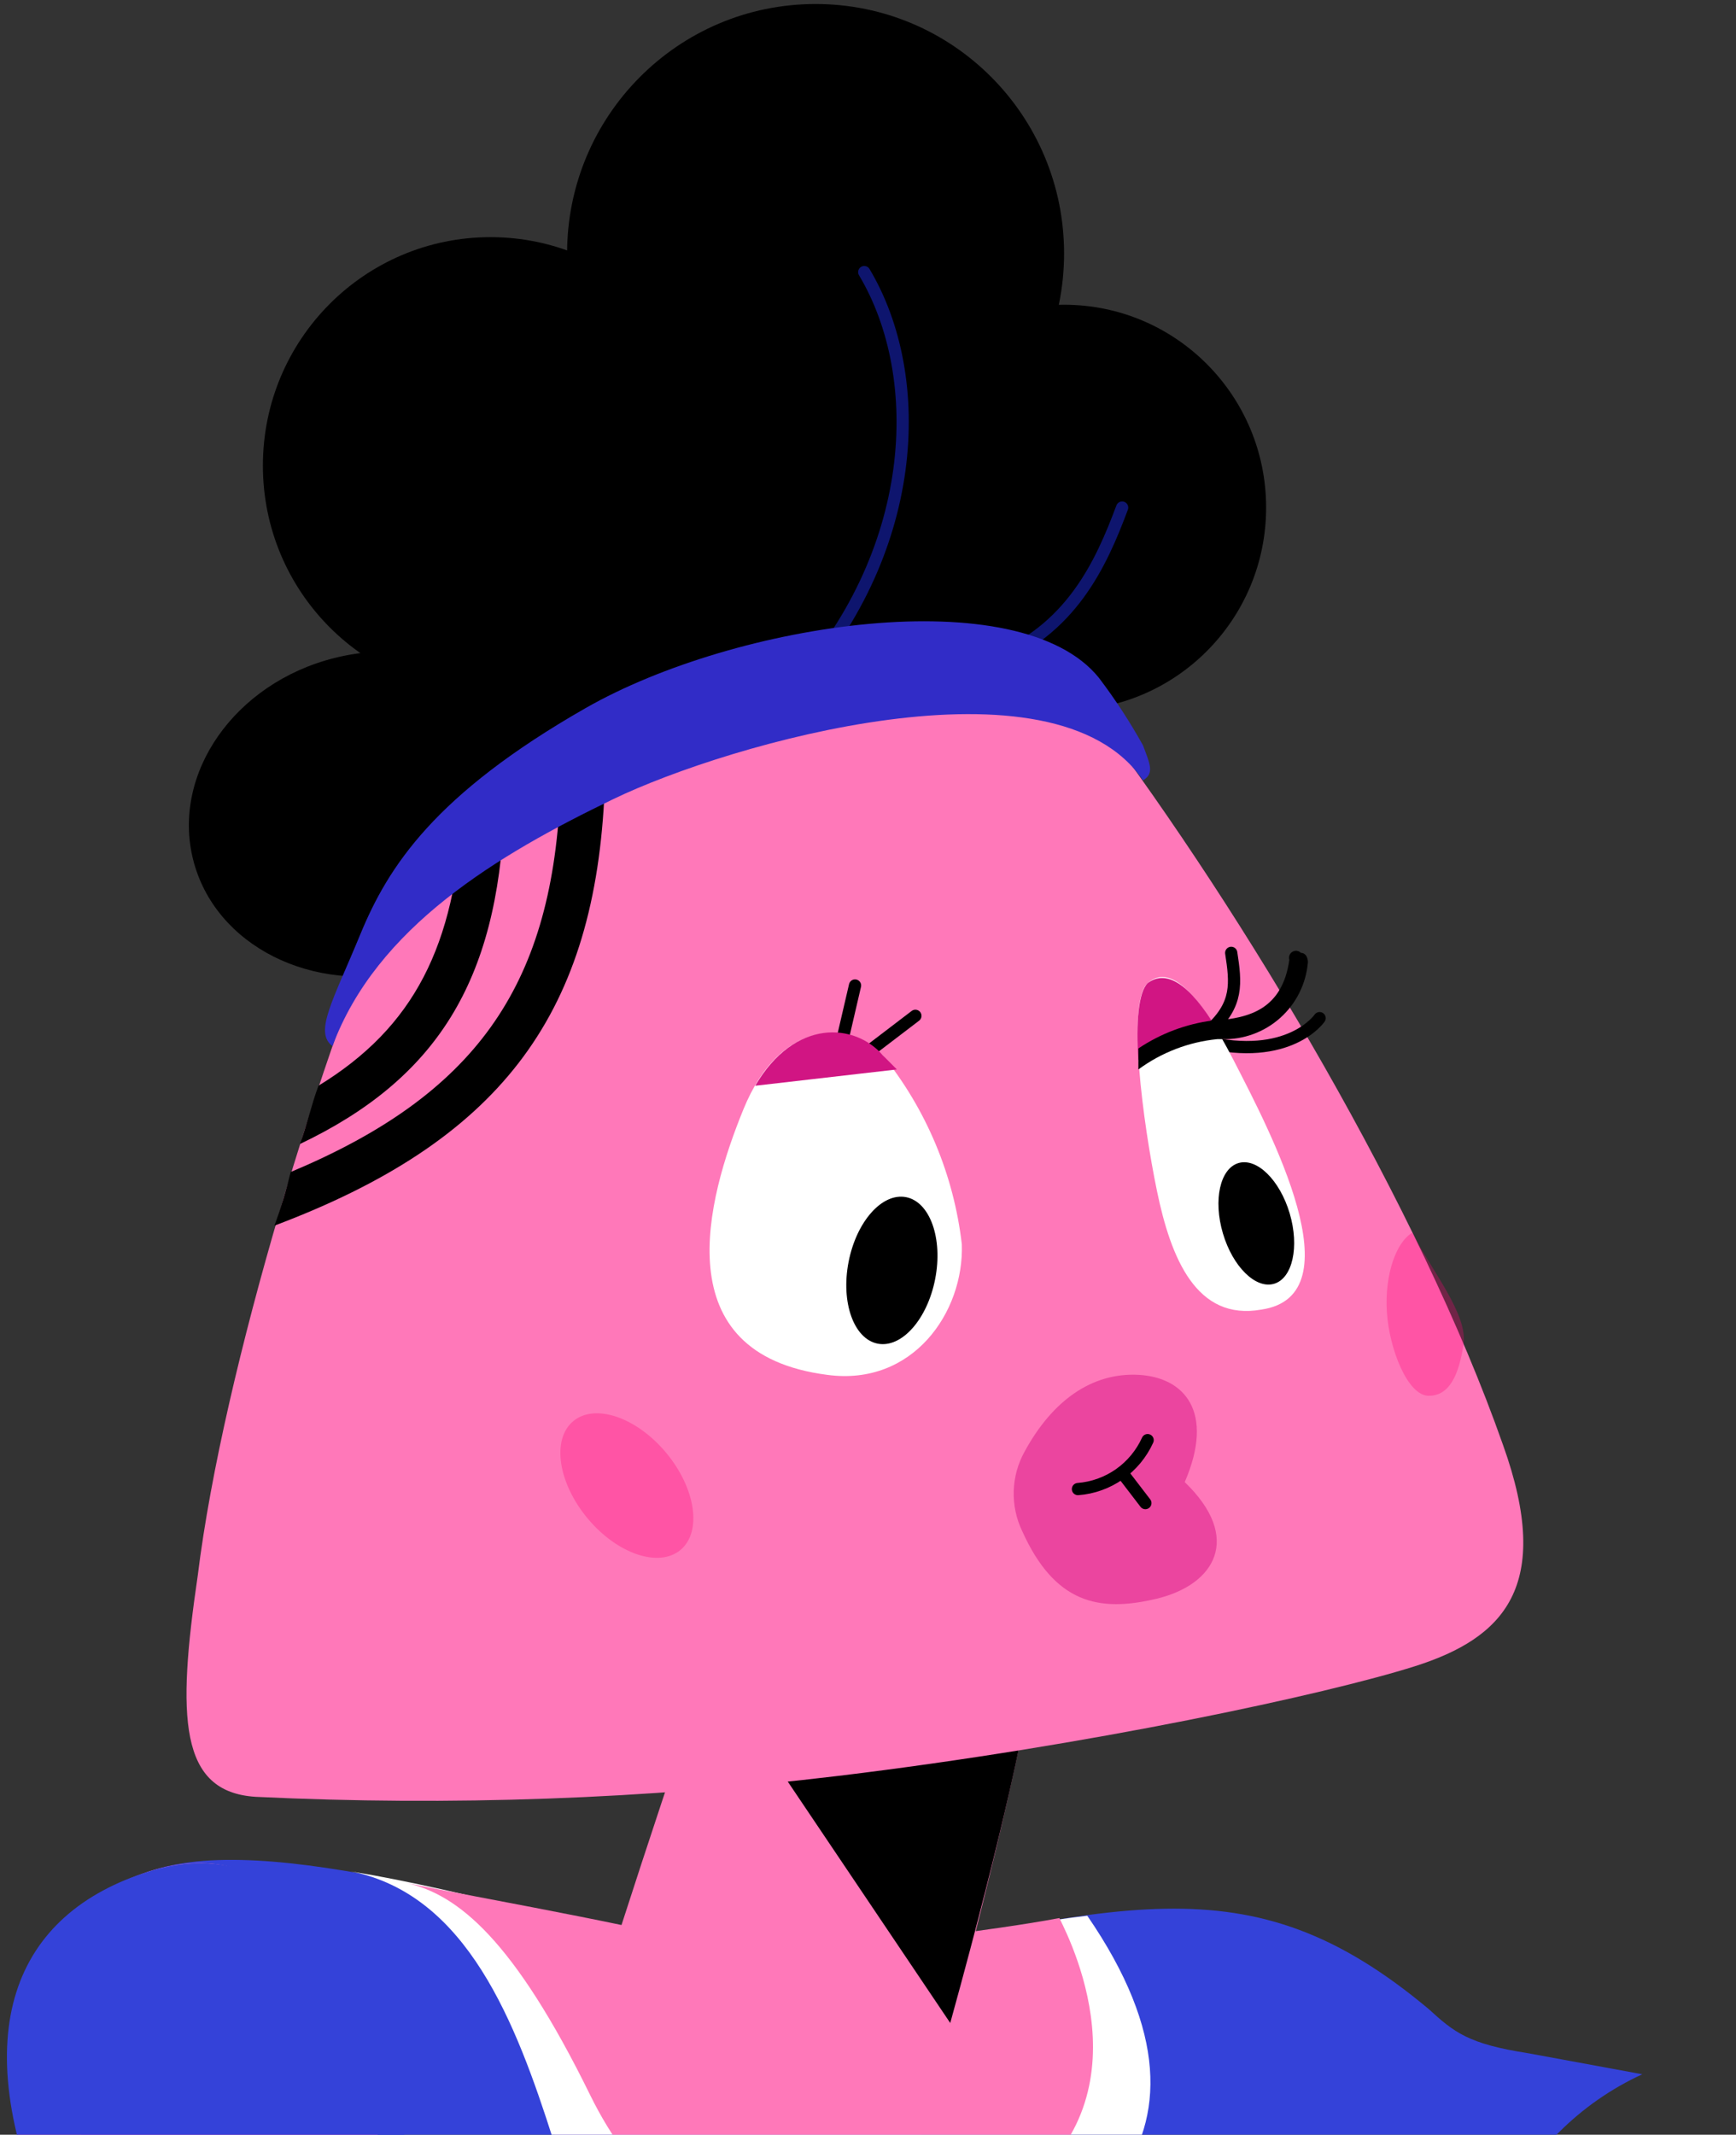 <svg width="179" height="220" viewBox="0 0 179 220" fill="none" xmlns="http://www.w3.org/2000/svg">
<rect x="0" y="0" width="179" height="220" fill="#333333" stroke="none"/>
<path d="M70.202 179.89C65.413 193.825 57.031 220.494 57.031 220.494H94.867C103.248 190.462 105.642 177.249 105.642 177.249L70.202 179.89Z" fill="#FF78B9"/>
<path d="M160.716 219.776C163.212 217.276 166.131 215.241 169.337 213.768L157.603 211.606C151.377 210.644 149.941 209.443 147.306 207.041C128.628 191.423 115.697 196.23 80.735 203.675C48.887 195.508 25.419 188.299 14.165 193.346C2.91 198.392 7.699 220.977 14.165 246.685C20.63 272.393 27.096 296.178 27.096 296.178H142.517C143.954 282.243 141.32 257.496 138.686 240.198L151.617 243.322C151.617 234.672 153.293 226.742 160.716 219.776Z" fill="#3442D9"/>
<path d="M36.201 192.863C48.174 195.268 53.203 208.482 57.035 220.494C60.866 232.51 73.318 242.36 91.996 237.553C110.674 232.749 128.634 221.455 112.111 197.431C103.73 198.392 93.912 200.794 80.741 203.678C63.021 199.11 47.935 194.786 36.201 192.863Z" fill="white"/>
<path d="M60.861 215.93C69.721 233.95 86.963 236.834 103.007 227.224C119.051 217.613 110.669 200.554 109.233 197.67C101.57 199.11 92.47 199.832 80.737 202.234C65.89 198.392 52.719 196.226 41.943 194.064C47.212 195.268 52.959 199.832 60.861 215.93Z" fill="#FF78B9"/>
<path d="M15.371 192.863C2.919 196.948 -3.787 209.443 5.074 229.625C6.51 232.51 6.989 233.71 7.468 241.877C7.947 250.047 9.624 275.276 21.836 315.881C24.71 326.21 29.499 324.291 44.825 322.847C60.151 321.407 130.074 309.873 130.074 309.873V287.289L50.093 286.088C45.064 254.851 40.754 228.181 37.88 214.729C35.007 201.273 29.259 188.538 15.371 192.863Z" fill="#FF78B9"/>
<path d="M40.51 214.73C37.637 201.513 29.256 188.539 15.367 192.864C1.478 197.189 -3.791 209.444 5.07 229.626C6.506 232.507 6.985 233.712 7.464 241.878C8.076 252.773 9.436 263.61 11.535 274.316C11.769 269.284 13.334 264.405 16.07 260.185C18.805 255.962 22.613 252.545 27.101 250.288L42.905 242.6C46.736 240.677 41.947 221.217 40.51 214.73Z" fill="#3442D9"/>
<path d="M105.643 177.249L78.344 179.171L80.02 181.813L97.98 208.482C103.967 186.859 105.643 177.249 105.643 177.249Z" fill="black"/>
<path d="M42.515 99.973C52.776 97.39 59.293 88.095 57.069 79.213C54.846 70.333 44.726 65.231 34.464 67.817C24.203 70.403 17.687 79.698 19.91 88.577C22.133 97.459 32.254 102.56 42.515 99.973Z" fill="black"/>
<path d="M20.393 162.352C23.026 140.969 33.324 108.052 40.986 90.271C57.749 51.829 65.891 38.855 76.666 38.855C87.442 38.855 97.739 53.511 113.065 73.934C128.391 94.356 146.35 124.389 154.971 148.896C160.239 163.553 154.971 168.839 145.871 171.723C136.772 174.604 112.346 179.89 86.484 183.013C66.544 185.415 46.439 186.141 26.379 185.176C18.477 184.697 18.237 177.006 20.393 162.352Z" fill="#FF78B9"/>
<path d="M88.398 109.252L94.385 104.688" stroke="black" stroke-width="1.262" stroke-miterlimit="10" stroke-linecap="round"/>
<path d="M86.486 108.773L88.162 101.564" stroke="black" stroke-width="1.262" stroke-miterlimit="10" stroke-linecap="round"/>
<path d="M51.994 83.784C52.234 82.583 51.276 81.621 49.839 81.382C49.556 81.382 49.276 81.436 49.015 81.545C48.753 81.654 48.516 81.814 48.316 82.013C48.115 82.216 47.956 82.456 47.848 82.717C47.74 82.978 47.684 83.261 47.684 83.544C46.966 97.479 42.656 105.889 32.837 111.893C32.119 113.816 31.64 115.978 30.922 117.901C45.05 111.175 51.276 101.082 51.994 83.784Z" fill="black"/>
<path d="M62.299 82.344C62.302 81.746 62.083 81.169 61.684 80.723C61.285 80.28 60.736 80.001 60.144 79.941C59.562 79.985 59.012 80.221 58.578 80.61C58.145 81.002 57.853 81.528 57.749 82.105C56.791 101.805 48.889 112.856 29.971 120.787C29.522 122.659 28.962 124.505 28.295 126.312C51.283 117.663 61.102 104.929 62.299 82.344Z" fill="black"/>
<path d="M124.09 107.329C132.95 109.492 136.063 104.928 136.063 104.928" stroke="black" stroke-width="1.262" stroke-miterlimit="10" stroke-linecap="round"/>
<path d="M109.718 73.213C121.224 73.213 130.551 63.855 130.551 52.31C130.551 40.766 121.224 31.407 109.718 31.407C98.212 31.407 88.885 40.766 88.885 52.31C88.885 63.855 98.212 73.213 109.718 73.213Z" fill="black"/>
<path d="M84.095 51.83C98.246 51.83 109.718 40.32 109.718 26.122C109.718 11.923 98.246 0.413 84.095 0.413C69.944 0.413 58.473 11.923 58.473 26.122C58.473 40.32 69.944 51.83 84.095 51.83Z" fill="black"/>
<path d="M50.575 71.532C63.535 71.532 74.042 60.99 74.042 47.986C74.042 34.982 63.535 24.44 50.575 24.44C37.614 24.44 27.107 34.982 27.107 47.986C27.107 60.99 37.614 71.532 50.575 71.532Z" fill="black"/>
<path d="M43.142 89.553L67.806 74.655L109.713 69.369V43.42L71.398 32.849L48.889 50.869L38.592 85.947L43.142 89.553Z" fill="black"/>
<path d="M115.704 52.31C113.549 58.076 110.436 65.043 102.055 68.167" stroke="#0E156E" stroke-width="1.262" stroke-miterlimit="10" stroke-linecap="round"/>
<path d="M89.114 28.043C95.58 38.855 94.861 57.115 81.451 71.531" stroke="#0E156E" stroke-width="1.262" stroke-miterlimit="10" stroke-linecap="round"/>
<path d="M130.066 134.961C123.361 136.161 120.727 129.675 119.29 122.709C117.853 115.739 116.177 103.245 118.332 101.325C120.487 99.403 123.361 101.804 127.192 109.253C131.024 116.701 139.884 133.52 130.066 134.961Z" fill="white"/>
<path d="M85.285 141.687C94.145 142.891 99.413 135.2 99.174 128.234C98.348 121.105 95.525 114.357 91.032 108.773C87.68 105.167 80.496 104.928 76.665 114.299C72.833 123.67 68.522 139.524 85.285 141.687Z" fill="white"/>
<path d="M105.396 157.784C104.782 156.503 104.484 155.092 104.525 153.673C104.567 152.251 104.948 150.858 105.636 149.617C108.51 144.331 112.58 141.447 117.37 141.686C122.159 141.93 125.272 145.532 122.159 152.741C128.145 158.506 125.272 163.313 119.285 164.753C113.299 166.194 108.749 165.232 105.396 157.784Z" fill="#EB459F"/>
<path d="M34.283 107.812C38.833 95.557 51.285 88.109 63.258 82.344C75.231 76.577 108.756 66.966 117.856 80.421C119.053 79.7 118.574 78.739 117.856 76.817C116.506 74.389 114.986 72.06 113.306 69.849C105.164 59.758 75.95 64.083 60.384 72.973C44.819 81.861 40.03 89.31 37.156 96.279C34.283 103.245 32.367 106.368 34.283 107.812Z" fill="#312CC7"/>
<path d="M118.332 148.417C117.694 149.824 116.691 151.036 115.428 151.925C114.164 152.81 112.686 153.344 111.148 153.46" stroke="black" stroke-width="1.262" stroke-miterlimit="10" stroke-linecap="round"/>
<path d="M118.098 154.903L115.703 151.779" stroke="black" stroke-width="1.262" stroke-miterlimit="10" stroke-linecap="round"/>
<path d="M96.429 131.797C97.236 127.628 95.891 123.859 93.425 123.376C90.958 122.898 88.304 125.887 87.496 130.056C86.689 134.221 88.034 137.99 90.5 138.473C92.967 138.955 95.621 135.966 96.429 131.797Z" fill="black"/>
<path d="M131.375 132.301C133.277 131.735 133.997 128.492 132.983 125.056C131.968 121.624 129.604 119.295 127.702 119.861C125.8 120.427 125.08 123.67 126.094 127.106C127.108 130.541 129.473 132.867 131.375 132.301Z" fill="black"/>
<path d="M118.331 101.325C117.373 102.283 117.134 105.407 117.373 109.252C119.85 107.671 122.619 106.608 125.515 106.129C122.642 101.325 120.247 99.881 118.331 101.325Z" fill="#D11583"/>
<path d="M134.86 99.163C134.676 101.368 133.655 103.426 132.007 104.899C130.358 106.375 128.207 107.159 125.999 107.09H125.52C122.577 107.38 119.765 108.461 117.379 110.214V108.051C119.678 106.509 122.3 105.523 125.042 105.167H125.281C128.873 104.928 132.225 103.966 132.944 98.92C132.896 98.767 132.901 98.6 132.958 98.448C133.016 98.299 133.122 98.172 133.26 98.089C133.398 98.005 133.56 97.969 133.72 97.991C133.88 98.013 134.028 98.085 134.141 98.201C134.62 98.201 134.86 98.68 134.86 99.163Z" fill="black"/>
<path d="M124.797 106.128C127.671 103.487 127.431 101.324 126.952 98.201" stroke="black" stroke-width="1.262" stroke-miterlimit="10" stroke-linecap="round"/>
<path d="M92.478 110.214L91.042 108.774C88.168 105.407 81.942 104.928 77.871 111.894L92.478 110.214Z" fill="#D11583"/>
<path opacity="0.3" d="M70.176 159.725C72.405 157.849 71.731 153.361 68.671 149.701C65.61 146.04 61.322 144.596 59.094 146.472C56.865 148.347 57.539 152.835 60.599 156.496C63.66 160.156 67.948 161.6 70.176 159.725Z" fill="#FF0077"/>
<path opacity="0.3" d="M145.635 127.033C143.959 127.994 142.762 131.357 143.001 135.199C143.241 139.045 145.156 143.848 147.312 143.848C149.467 143.848 150.424 141.686 150.903 138.562C151.382 135.442 147.551 130.875 145.635 127.033Z" fill="#FF0077"/>
</svg>
